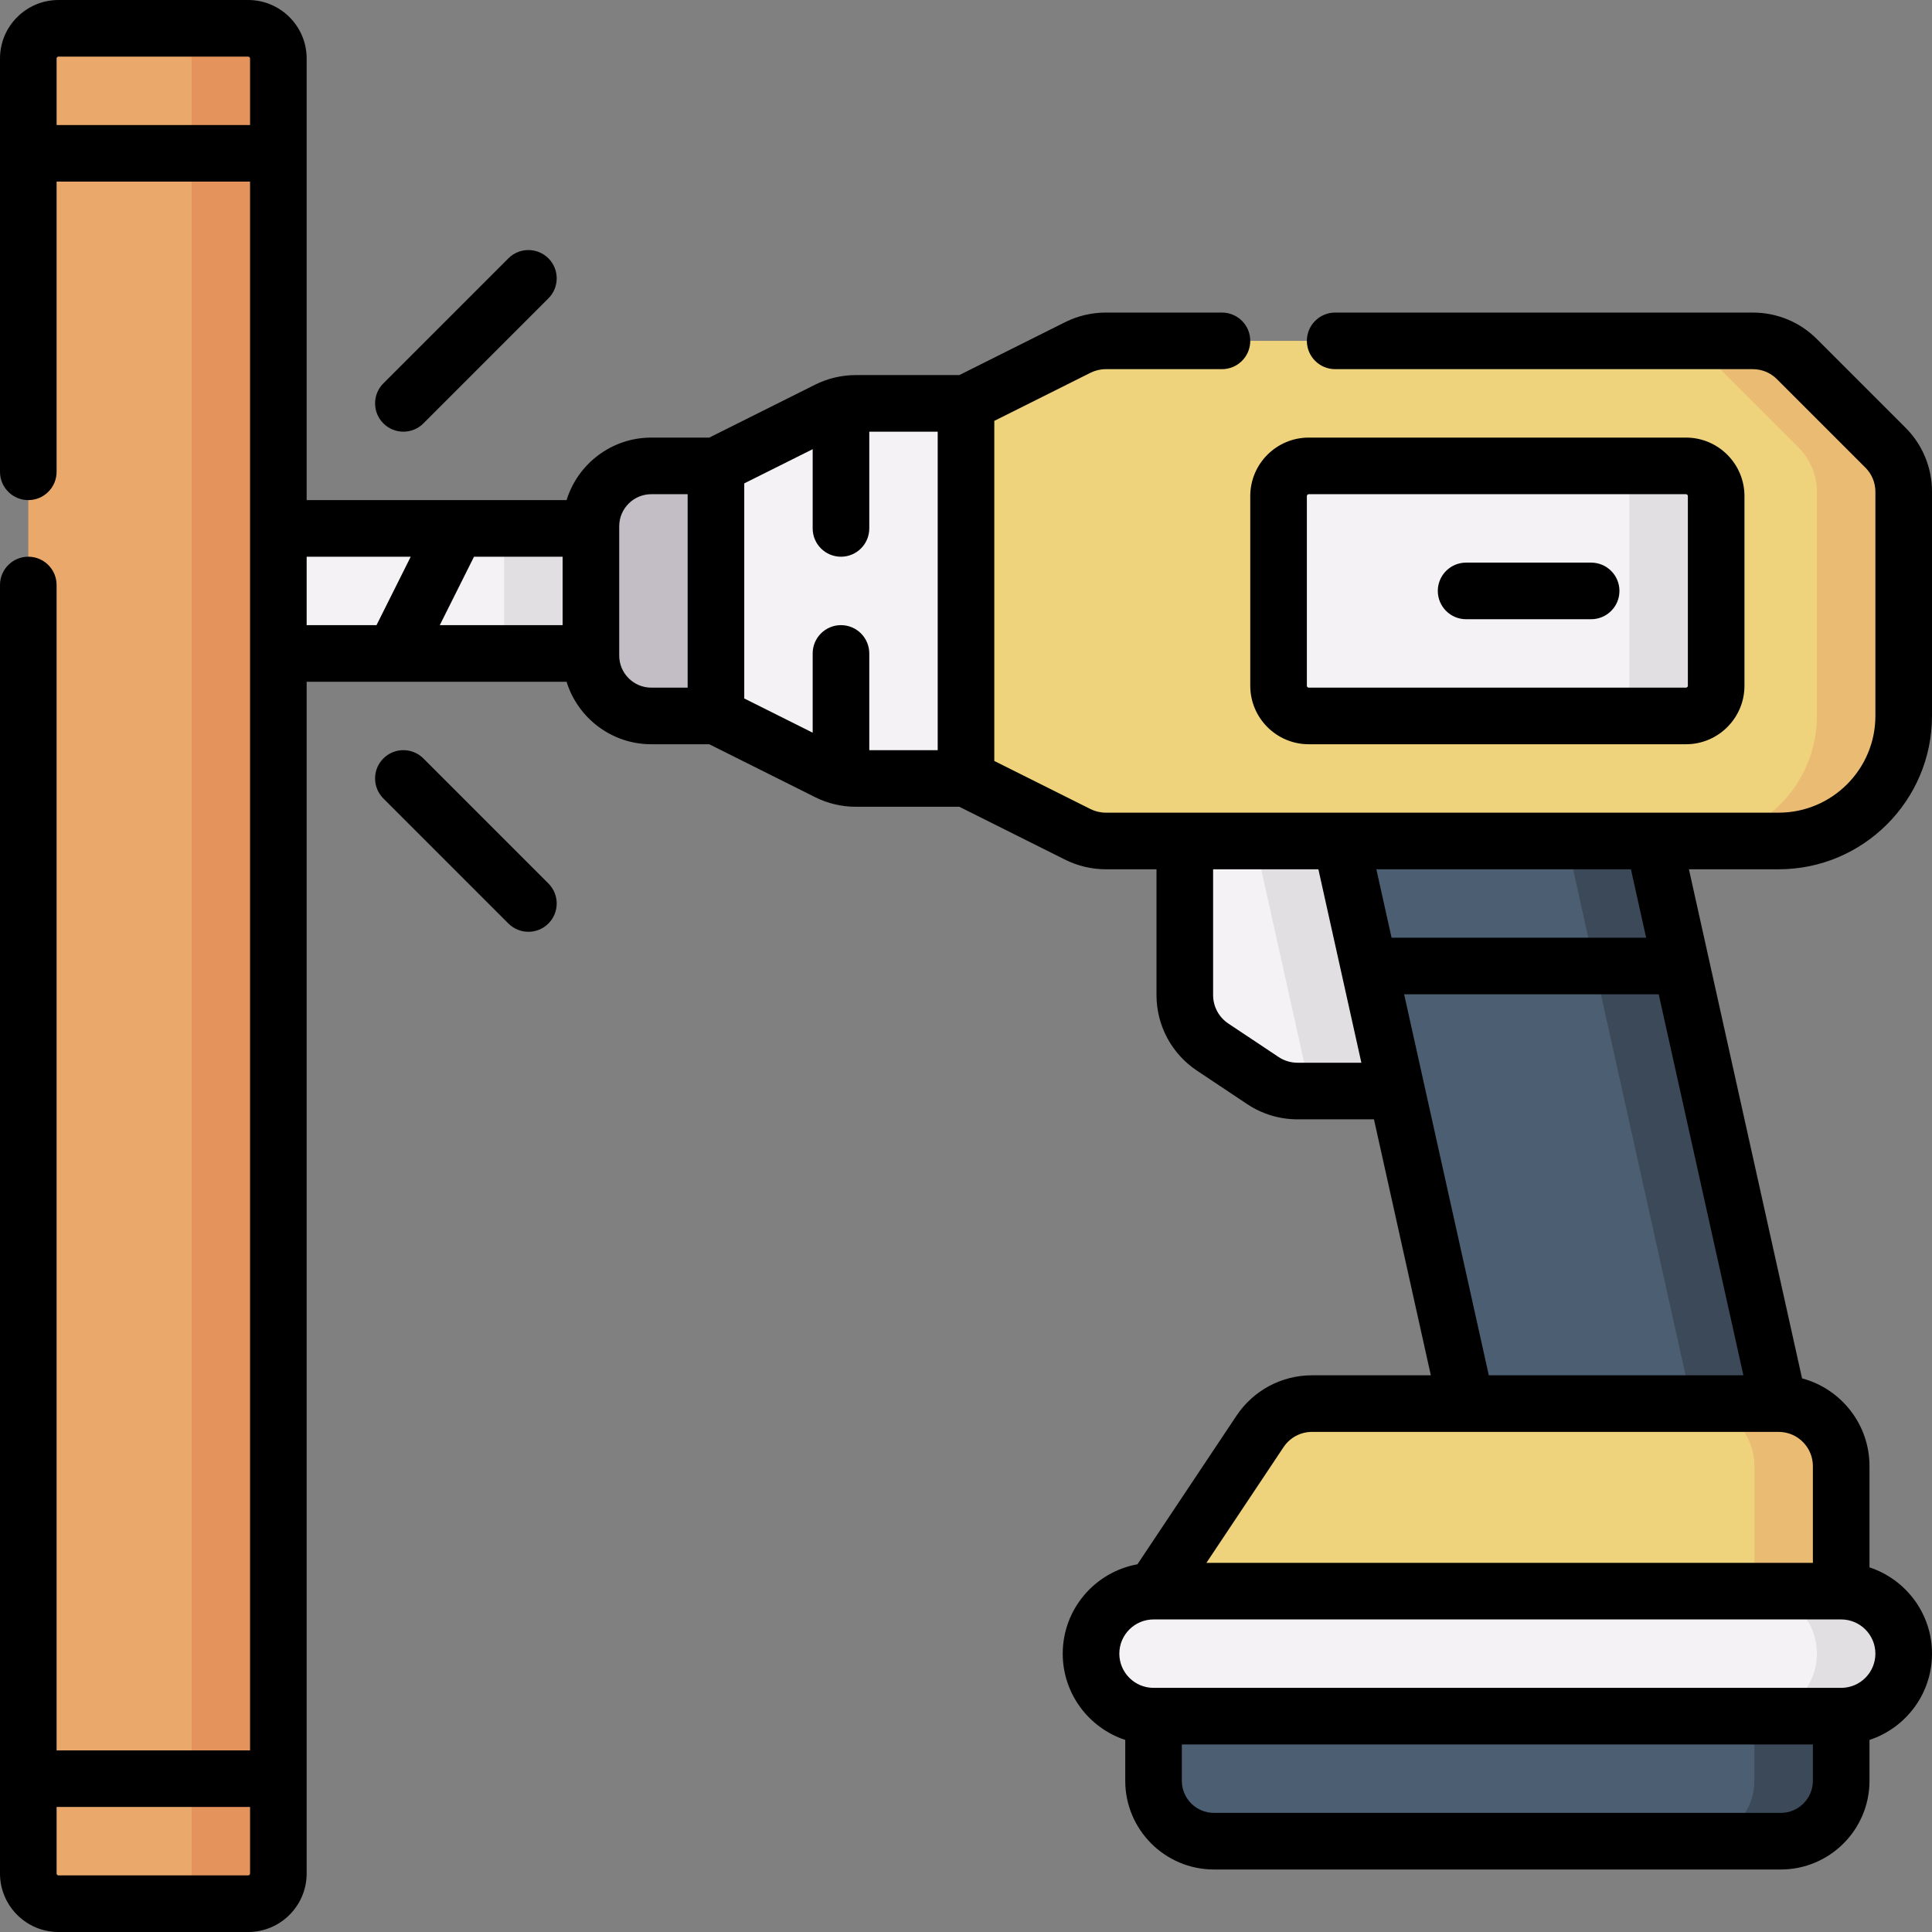 <svg id="Capa_1" enable-background="new 0 0 512 512" height="512" viewBox="0 0 512 512" width="512" xmlns="http://www.w3.org/2000/svg"><rect x="0" y="0" width="512" height="512" fill="#808080" stroke="none"/><g><g><g><path d="m471.933 487.933h-150.233c-8.837 0-16-7.163-16-16v-23.933h182.233v23.933c0 8.837-7.163 16-16 16z" fill="#4c5e71"/><path d="m464.933 448v23.933c0 8.837-7.163 16-16 16h23c8.837 0 16-7.163 16-16v-23.933z" fill="#3c4958"/><g><path d="m70.866 140.033h88.634v33.133h-88.634z" fill="#f4f2f4"/><path d="m133.6 140.033h25.9v33.133h-25.9z" fill="#e2dfe2"/><path d="m193.75 189.733h-21.15c-8.837 0-16-7.163-16-16v-34.267c0-8.837 7.163-16 16-16h21.15z" fill="#c3bec6"/><g><g><path d="m259 106.9h-32.223c-2.572 0-5.108.599-7.409 1.749l-29.635 14.818v66.267l29.635 14.818c2.3 1.15 4.837 1.749 7.409 1.749h32.223z" fill="#f4f2f4"/></g></g><path d="m313.983 208.5v55.201c0 5.539 2.768 10.712 7.377 13.784l13.299 8.866c2.721 1.814 5.919 2.782 9.19 2.782h40.151v-80.633z" fill="#f4f2f4"/><path d="m384 289.133v-80.633h-51.433v14.367l14.726 66.266z" fill="#e2dfe2"/><path d="m388.533 371.967-33.133-149.1v-8.867h82.833v8.867l33.134 149.1v10.033h-82.834z" fill="#4c5e71"/><path d="m438.233 222.867v-8.867h-23v8.867l33.134 149.1v10.033h23v-10.033z" fill="#3c4958"/><path d="m471.367 222.867h-178.323c-2.572 0-5.109-.599-7.409-1.749l-29.635-14.818v-99.4l29.635-14.818c2.3-1.15 4.837-1.749 7.409-1.749h171.46c4.394 0 8.608 1.745 11.714 4.852l23.429 23.429c3.107 3.107 4.852 7.321 4.852 11.714v59.405c.001 18.299-14.833 33.134-33.132 33.134z" fill="#efd27c"/><path d="m446.8 189.733h-99.967c-4.418 0-8-3.582-8-8v-50.267c0-4.418 3.582-8 8-8h99.967c4.418 0 8 3.582 8 8v50.267c0 4.419-3.582 8-8 8z" fill="#f4f2f4"/><path d="m487.933 421.667v-33.133c0-9.15-7.417-16.567-16.567-16.567h-123.667c-5.539 0-10.712 2.768-13.784 7.377l-28.215 42.323v5h182.233z" fill="#efd27c"/><path d="m471.367 371.967h-23c9.149 0 16.567 7.417 16.567 16.567v33.133 5h23v-5-33.133c-.001-9.15-7.418-16.567-16.567-16.567z" fill="#eabc73"/><path d="m305.7 454.8c-9.15 0-16.567-7.417-16.567-16.567s7.417-16.567 16.567-16.567h182.233c9.15 0 16.567 7.417 16.567 16.567s-7.417 16.567-16.567 16.567z" fill="#f4f2f4"/><path d="m499.648 118.614-23.429-23.429c-3.107-3.107-7.321-4.852-11.715-4.852h-23c4.394 0 8.608 1.745 11.715 4.852l23.429 23.429c3.107 3.107 4.852 7.321 4.852 11.715v59.404c0 18.299-14.834 33.133-33.133 33.133h23c18.299 0 33.133-14.834 33.133-33.133v-59.404c0-4.394-1.745-8.608-4.852-11.715z" fill="#eabc73"/><g fill="#e2dfe2"><path d="m446.8 123.467h-23c4.418 0 8 3.582 8 8v50.267c0 4.418-3.582 8-8 8h23c4.418 0 8-3.582 8-8v-50.267c0-4.419-3.582-8-8-8z"/><path d="m487.933 421.667h-23c9.15 0 16.567 7.417 16.567 16.567 0 9.149-7.417 16.567-16.567 16.567h23c9.15 0 16.567-7.417 16.567-16.567s-7.417-16.567-16.567-16.567z"/></g></g></g><path d="m65.767 504.5h-50.267c-4.418 0-8-3.582-8-8v-481c0-4.418 3.582-8 8-8h50.267c4.418 0 8 3.582 8 8v481c0 4.418-3.582 8-8 8z" fill="#eaa96a"/><path d="m65.767 7.5h-23c4.418 0 8 3.582 8 8v481c0 4.418-3.582 8-8 8h23c4.418 0 8-3.582 8-8v-481c0-4.418-3.582-8-8-8z" fill="#e5935d"/></g><g><path d="m512 189.733v-59.404c0-6.429-2.504-12.473-7.049-17.019l-23.429-23.429c-4.546-4.545-10.59-7.049-17.018-7.049h-110.671c-4.143 0-7.5 3.357-7.5 7.5s3.357 7.5 7.5 7.5h110.672c2.421 0 4.698.943 6.41 2.656l23.429 23.429c1.713 1.712 2.656 3.989 2.656 6.411v59.404c0 14.135-11.499 25.634-25.633 25.634h-33.134-82.833-62.357c-1.399 0-2.802-.331-4.054-.957l-25.49-12.745v-90.13l25.491-12.745c1.251-.626 2.652-.957 4.053-.957h30.789c4.143 0 7.5-3.357 7.5-7.5s-3.357-7.5-7.5-7.5h-30.789c-3.718 0-7.439.879-10.763 2.541l-28.05 14.027h-27.453c-3.717 0-7.439.879-10.763 2.541l-28.051 14.025h-15.363c-10.545 0-19.49 6.982-22.455 16.566h-68.878v-117.032c0-8.547-6.953-15.5-15.5-15.5h-50.267c-8.547 0-15.5 6.953-15.5 15.5v109.533c0 4.143 3.358 7.5 7.5 7.5s7.5-3.357 7.5-7.5v-76.9h51.267v415.734h-51.267v-308.834c0-4.143-3.358-7.5-7.5-7.5s-7.5 3.357-7.5 7.5v341.467c0 8.547 6.953 15.5 15.5 15.5h50.267c8.547 0 15.5-6.953 15.5-15.5v-315.833h68.878c2.965 9.584 11.91 16.566 22.455 16.566h15.363l28.051 14.025c3.324 1.662 7.046 2.541 10.763 2.541h27.453l28.053 14.027c3.324 1.661 7.046 2.54 10.761 2.54h13.44v33.334c0 8.065 4.006 15.551 10.717 20.024l13.299 8.865c3.966 2.646 8.582 4.043 13.351 4.043h20.26l15.074 67.834h-31.484c-8.063 0-15.549 4.006-20.024 10.717l-26.246 39.371c-11.239 2.023-19.796 11.867-19.796 23.679 0 10.652 6.959 19.704 16.567 22.863v10.837c0 12.958 10.542 23.5 23.5 23.5h150.233c12.958 0 23.5-10.542 23.5-23.5v-10.837c9.608-3.16 16.566-12.211 16.566-22.863s-6.958-19.704-16.566-22.863v-26.837c0-11.128-7.593-20.512-17.87-23.254l-29.981-134.912h23.784c22.404 0 40.632-18.228 40.632-40.634zm-289.133-24.066c-4.142 0-7.5 3.357-7.5 7.5v20.998l-18.133-9.066v-56.997l18.133-9.066v20.998c0 4.143 3.358 7.5 7.5 7.5s7.5-3.357 7.5-7.5v-25.634h18.133v84.4h-18.133v-25.633c0-4.143-3.358-7.5-7.5-7.5zm-73.767-18.134v18.134h-32.55l9.067-18.134zm-134.1-114.4v-17.633c0-.275.224-.5.5-.5h50.267c.276 0 .5.225.5.5v17.633zm50.767 463.867h-50.267c-.276 0-.5-.225-.5-.5v-17.633h51.267v17.633c0 .275-.225.5-.5.5zm15.5-349.467h27.58l-9.067 18.134h-18.513zm100.966 34.7h-9.633c-4.687 0-8.5-3.813-8.5-8.5v-.566-33.134-.566c0-4.686 3.813-8.5 8.5-8.5h9.633zm161.617 99.4c-1.797 0-3.535-.526-5.029-1.522l-13.3-8.866c-2.528-1.686-4.037-4.506-4.037-7.544v-33.333h27.901l11.392 51.266h-16.927zm136.584 190.301c0 4.686-3.814 8.5-8.5 8.5h-150.234c-4.686 0-8.5-3.814-8.5-8.5v-9.634h167.233v9.634zm7.5-24.634h-182.234c-5 0-9.067-4.067-9.067-9.066s4.067-9.066 9.067-9.066h182.233c4.999 0 9.066 4.067 9.066 9.066s-4.066 9.066-9.065 9.066zm-7.5-33.133h-160.72l20.441-30.662c1.685-2.528 4.506-4.038 7.544-4.038h123.668c4.999 0 9.066 4.067 9.066 9.066v25.634zm-85.884-49.7-17.075-76.837c-.002-.008-.004-.016-.005-.025l-5.357-24.105h67.467l22.438 100.967zm41.696-115.967h-67.466l-4.03-18.133h67.467z"/><path d="m331.333 181.733c0 8.547 6.953 15.5 15.5 15.5h99.967c8.547 0 15.5-6.953 15.5-15.5v-50.267c0-8.547-6.953-15.5-15.5-15.5h-99.967c-8.547 0-15.5 6.953-15.5 15.5zm15-50.266c0-.275.225-.5.5-.5h99.967c.275 0 .5.225.5.5v50.267c0 .275-.225.5-.5.5h-99.967c-.275 0-.5-.225-.5-.5z"/><path d="m388.533 164.1h33.134c4.143 0 7.5-3.357 7.5-7.5s-3.357-7.5-7.5-7.5h-33.134c-4.143 0-7.5 3.357-7.5 7.5 0 4.142 3.358 7.5 7.5 7.5z"/><path d="m106.9 114.4c1.919 0 3.839-.732 5.303-2.196l33.133-33.134c2.929-2.93 2.929-7.678 0-10.607-2.929-2.928-7.678-2.928-10.606 0l-33.133 33.134c-2.929 2.93-2.929 7.678 0 10.607 1.464 1.464 3.383 2.196 5.303 2.196z"/><path d="m112.203 200.996c-2.929-2.928-7.678-2.928-10.606 0-2.929 2.93-2.929 7.678 0 10.607l33.133 33.134c1.464 1.464 3.384 2.196 5.303 2.196s3.839-.732 5.303-2.196c2.929-2.93 2.929-7.678 0-10.607z"/></g></g></svg>